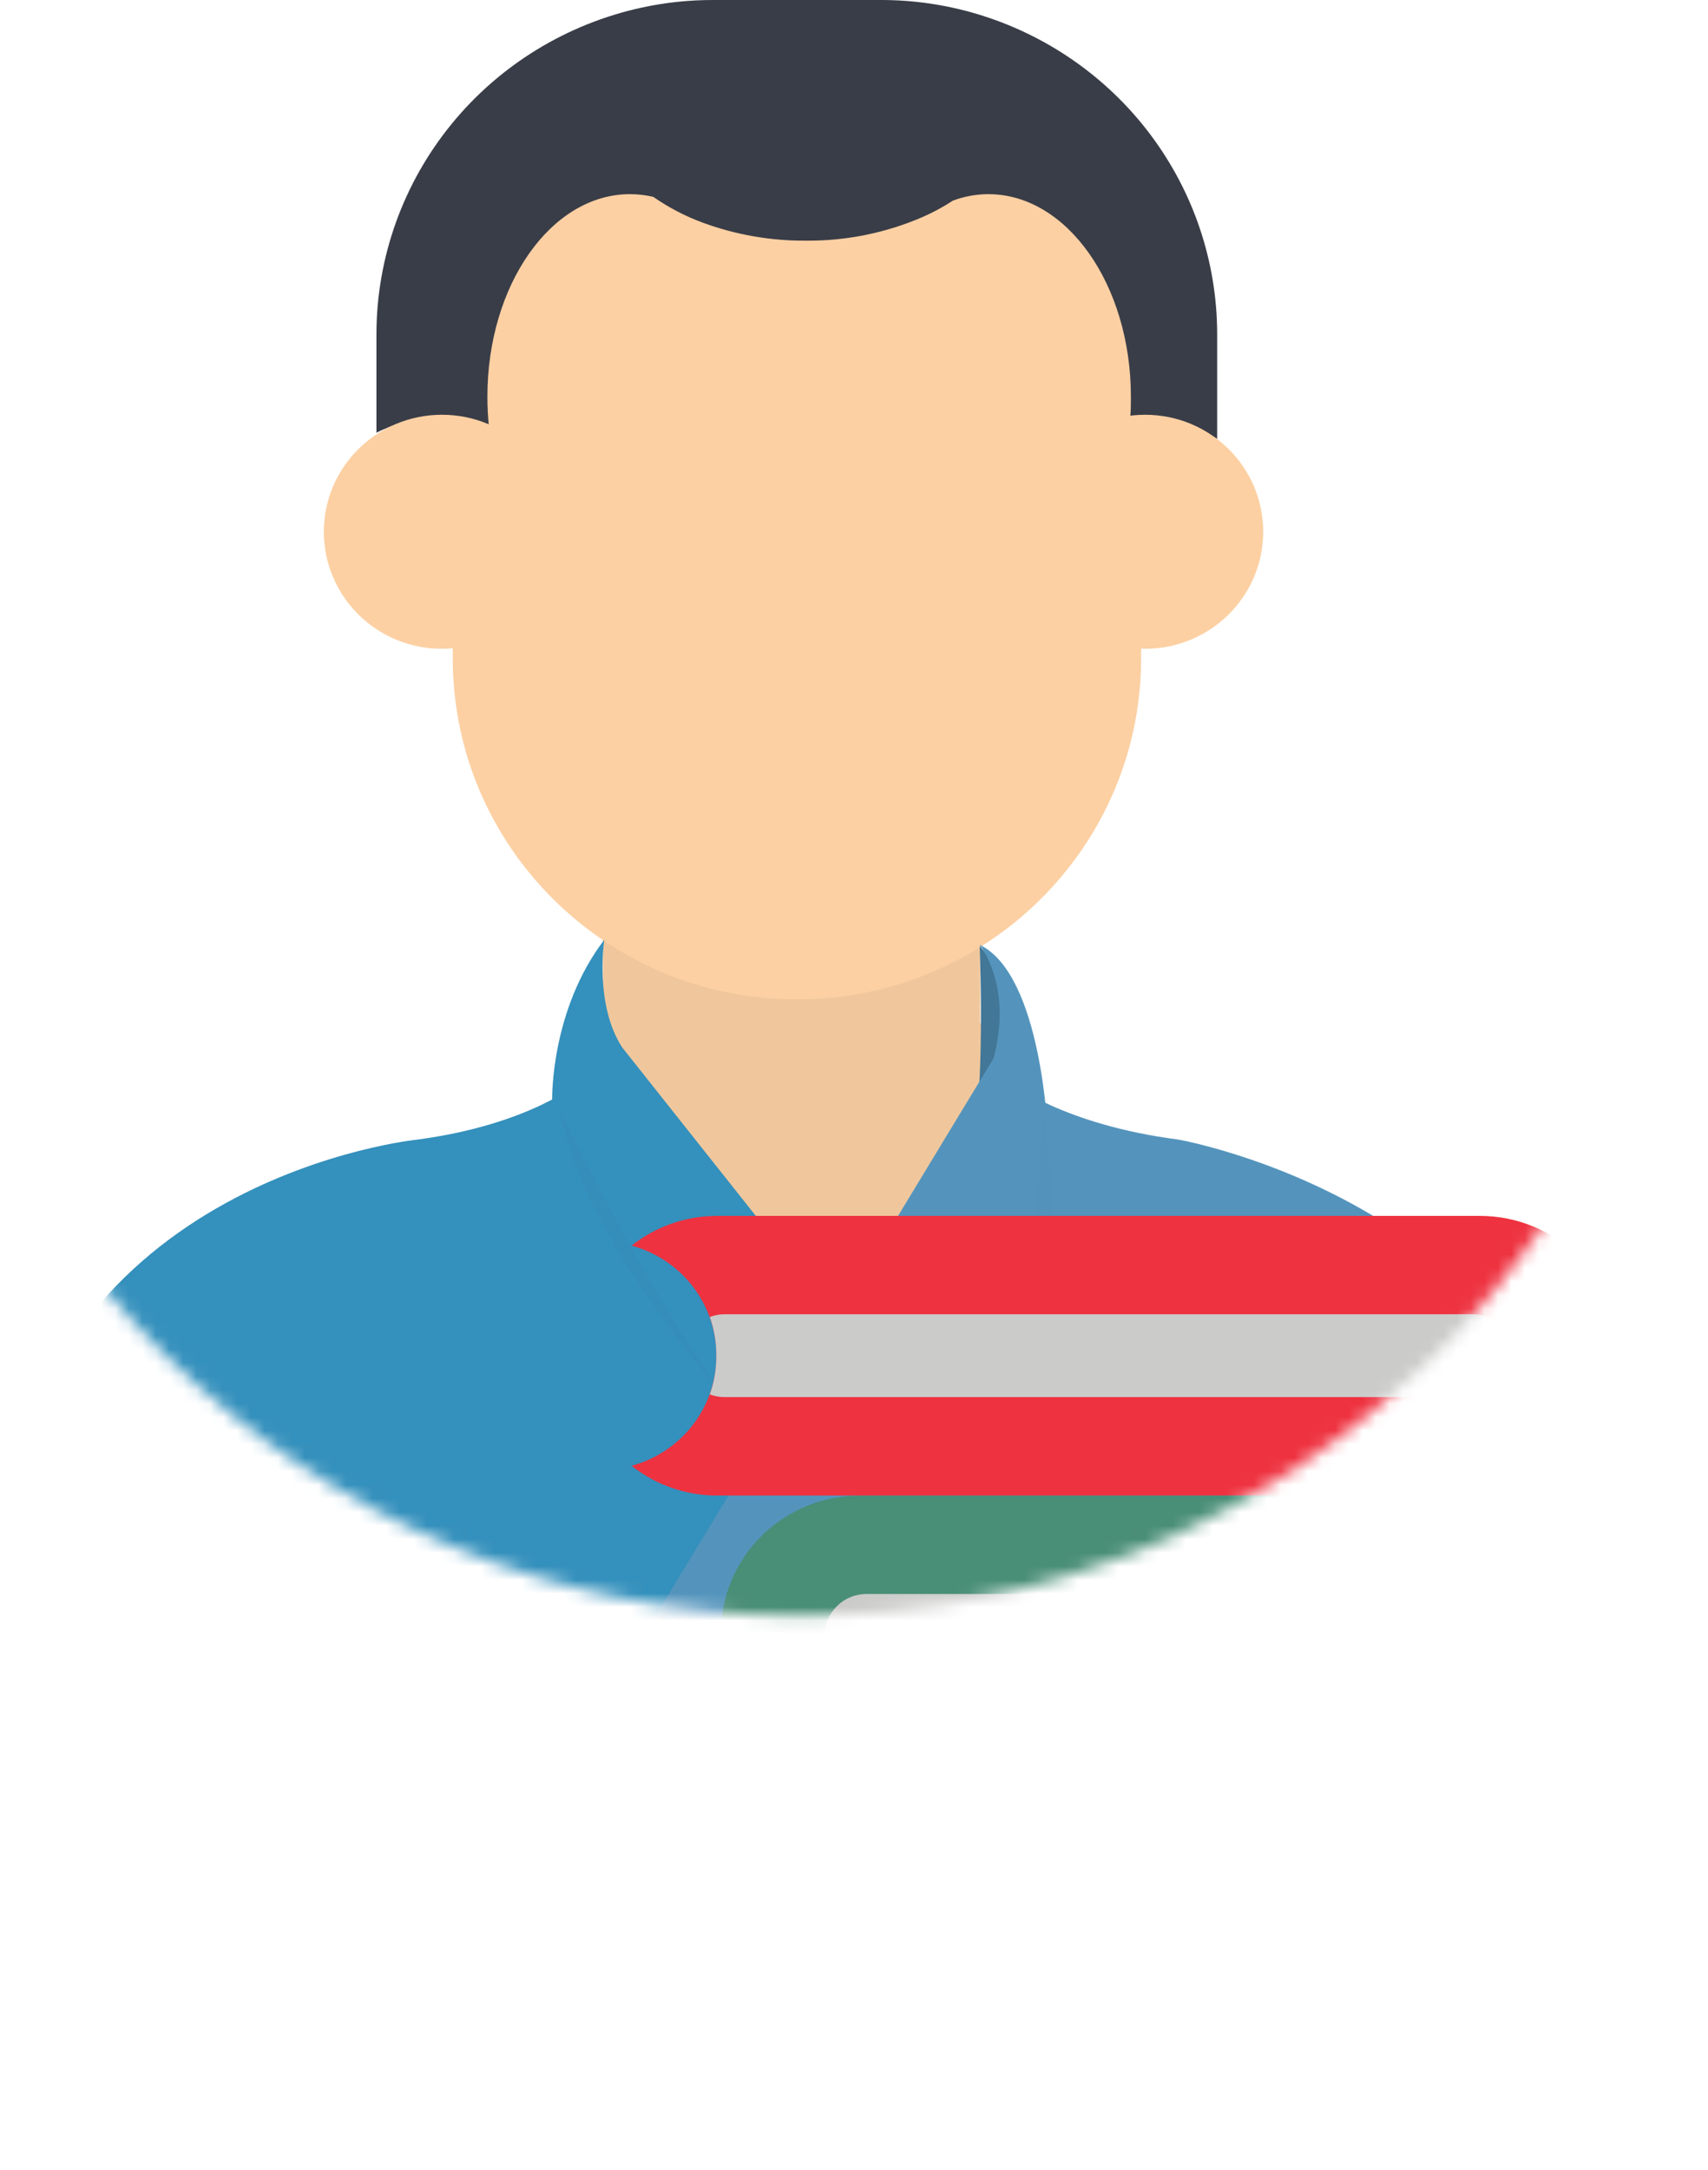 <svg width="126" height="160" viewBox="0 0 126 160" fill="none" xmlns="http://www.w3.org/2000/svg">
<g clip-path="url(#clip0_60_384)">
<mask id="mask0_60_384" style="mask-type:luminance" maskUnits="userSpaceOnUse" x="-8" y="-13" width="134" height="133">
<path d="M59.038 119.15C95.606 119.15 125.251 89.791 125.251 53.574C125.251 17.358 95.606 -12.001 59.038 -12.001C22.469 -12.001 -7.176 17.358 -7.176 53.574C-7.176 89.791 22.469 119.15 59.038 119.15Z" fill="white"/>
</mask>
<g mask="url(#mask0_60_384)">
<path d="M76.343 81.087C74.316 79.983 73.062 77.586 72.308 75.379V68.891C72.303 67.159 71.606 65.501 70.369 64.277C69.133 63.053 67.457 62.364 65.709 62.36H51.069C49.322 62.365 47.647 63.054 46.41 64.278C45.174 65.502 44.477 67.16 44.47 68.891V76.188C43.697 78.147 42.515 80.117 40.734 81.087C38.529 82.286 41.295 84.279 44.47 85.92V88.916C44.47 92.512 47.443 102.111 51.069 102.111H65.709C69.34 102.111 72.308 92.512 72.308 88.916V86.062C75.603 84.402 78.614 82.324 76.343 81.087Z" fill="#F0C79C"/>
<path d="M84.181 29.796C84.181 15.907 72.813 4.647 58.79 4.647C44.767 4.647 33.4 15.907 33.4 29.796V48.547C33.4 62.436 44.767 73.695 58.79 73.695C72.813 73.695 84.181 62.436 84.181 48.547V29.796Z" fill="#FCD0A3"/>
<path d="M72.044 1.023C69.755 0.343 67.378 -0.002 64.988 3.31503e-06H52.592C50.83 -0.002 49.073 0.185 47.352 0.557C41.816 1.759 36.858 4.794 33.299 9.162C29.739 13.53 27.789 18.969 27.77 24.582V31.908C29.044 31.263 30.439 30.888 31.867 30.806C33.295 30.724 34.725 30.938 36.065 31.432C35.992 30.71 35.955 29.984 35.955 29.258C35.955 21.005 40.662 14.318 46.473 14.318C47.052 14.317 47.629 14.384 48.193 14.517C49.322 15.303 50.549 15.943 51.843 16.42C54.27 17.313 56.842 17.763 59.431 17.747C62.406 17.775 65.352 17.179 68.077 15.997C68.85 15.657 69.594 15.254 70.3 14.793C71.134 14.482 72.017 14.321 72.908 14.318C78.715 14.318 83.427 21.005 83.427 29.258C83.427 29.791 83.427 30.314 83.369 30.833C83.688 30.8 84.009 30.785 84.33 30.785C86.265 30.79 88.159 31.339 89.791 32.369V24.582C89.775 19.29 88.042 14.142 84.846 9.9C81.651 5.657 77.162 2.545 72.044 1.023Z" fill="#393D47"/>
<path d="M32.602 47.843C37.414 47.843 41.315 43.979 41.315 39.214C41.315 34.449 37.414 30.585 32.602 30.585C27.79 30.585 23.89 34.449 23.89 39.214C23.89 43.979 27.79 47.843 32.602 47.843Z" fill="#FCD0A3"/>
<path d="M84.474 47.843C89.286 47.843 93.186 43.979 93.186 39.214C93.186 34.449 89.286 30.585 84.474 30.585C79.662 30.585 75.761 34.449 75.761 39.214C75.761 43.979 79.662 47.843 84.474 47.843Z" fill="#FCD0A3"/>
<path d="M40.733 81.087C40.733 81.087 40.594 74.523 44.576 69.305C44.576 69.305 43.836 74.09 45.906 77.248L63.437 99.343L52.75 124.434L40.733 81.087Z" fill="#3490BC"/>
<path d="M70.099 107.548L42.722 79.826C42.722 79.826 39.057 82.928 30.825 84.031C30.825 84.031 3.204 86.766 0.014 113.494V160H76.919L70.099 107.548Z" fill="#3490BC"/>
<path d="M74.527 79.826C74.527 79.826 78.403 82.928 86.904 84.031C86.904 84.031 114.281 88.788 117.715 113.494V160H40.801L43.99 130.433L74.527 79.826Z" fill="#5494BC"/>
<path d="M72.27 69.752C72.27 69.752 75.051 72.563 74.095 78.457L72.236 80.036C72.236 80.036 72.5 76.378 72.27 69.752Z" fill="#437797"/>
<path d="M72.27 69.671C72.27 69.671 74.734 72.668 73.298 78.038L44.297 125.857L34.735 142.9L80.632 152.846L77.303 83.717C77.303 83.717 76.89 71.883 72.27 69.671Z" fill="#5494BC"/>
<g style="mix-blend-mode:multiply" opacity="0.06">
<path d="M76.919 81.929C76.919 81.929 75.747 113.703 65.973 128.963C65.973 128.963 81.486 111.81 76.919 81.929Z" fill="#437797"/>
</g>
<g style="mix-blend-mode:multiply" opacity="0.07">
<path d="M41.329 81.929C41.329 81.929 49.614 99.077 55.032 104.761C55.032 104.761 43.241 92.346 41.329 81.929Z" fill="#437797"/>
</g>
<path d="M119.415 99.771V100.175C119.406 102.854 118.328 105.421 116.414 107.315C114.501 109.209 111.909 110.276 109.204 110.283H52.914C50.616 110.287 48.386 109.513 46.593 108.091C48.391 107.604 49.977 106.546 51.108 105.08C52.239 103.613 52.851 101.819 52.851 99.973C52.851 98.128 52.239 96.334 51.108 94.867C49.977 93.4 48.391 92.342 46.593 91.856C48.386 90.433 50.616 89.66 52.914 89.663H109.204C111.909 89.671 114.501 90.738 116.414 92.632C118.328 94.526 119.406 97.092 119.415 99.771Z" fill="#EE3240"/>
<path d="M111.764 99.976C111.76 100.783 111.435 101.556 110.858 102.127C110.282 102.698 109.501 103.021 108.685 103.025H53.452C53.079 103.025 52.709 102.957 52.362 102.825C52.688 101.909 52.851 100.943 52.842 99.971C52.849 98.999 52.686 98.034 52.362 97.117C52.708 96.984 53.076 96.917 53.447 96.917H108.681C109.499 96.92 110.282 97.243 110.86 97.816C111.438 98.389 111.763 99.166 111.764 99.976Z" fill="#CBCBCA"/>
<path d="M53.183 120.396V120.819C53.197 123.492 54.275 126.051 56.184 127.94C58.092 129.829 60.676 130.896 63.375 130.908H119.665C121.963 130.912 124.192 130.138 125.986 128.715C124.188 128.229 122.602 127.171 121.471 125.705C120.34 124.238 119.728 122.444 119.728 120.598C119.728 118.753 120.34 116.959 121.471 115.492C122.602 114.025 124.188 112.967 125.986 112.481C124.192 111.058 121.963 110.285 119.665 110.288H63.375C60.673 110.301 58.086 111.37 56.177 113.263C54.268 115.157 53.192 117.72 53.183 120.396Z" fill="#498E77"/>
<path d="M60.834 120.601C60.838 121.408 61.163 122.181 61.74 122.752C62.316 123.323 63.097 123.646 63.913 123.65H119.146C119.519 123.65 119.889 123.582 120.237 123.45C119.902 122.535 119.731 121.569 119.732 120.596C119.725 119.624 119.888 118.659 120.213 117.742C119.866 117.609 119.498 117.542 119.127 117.542H63.893C63.08 117.551 62.302 117.877 61.73 118.449C61.157 119.022 60.835 119.795 60.834 120.601Z" fill="#CBCBCA"/>
</g>
</g>
<defs>
<clipPath id="clip0_60_384">
<rect width="126" height="160" fill="white"/>
</clipPath>
</defs>
</svg>
